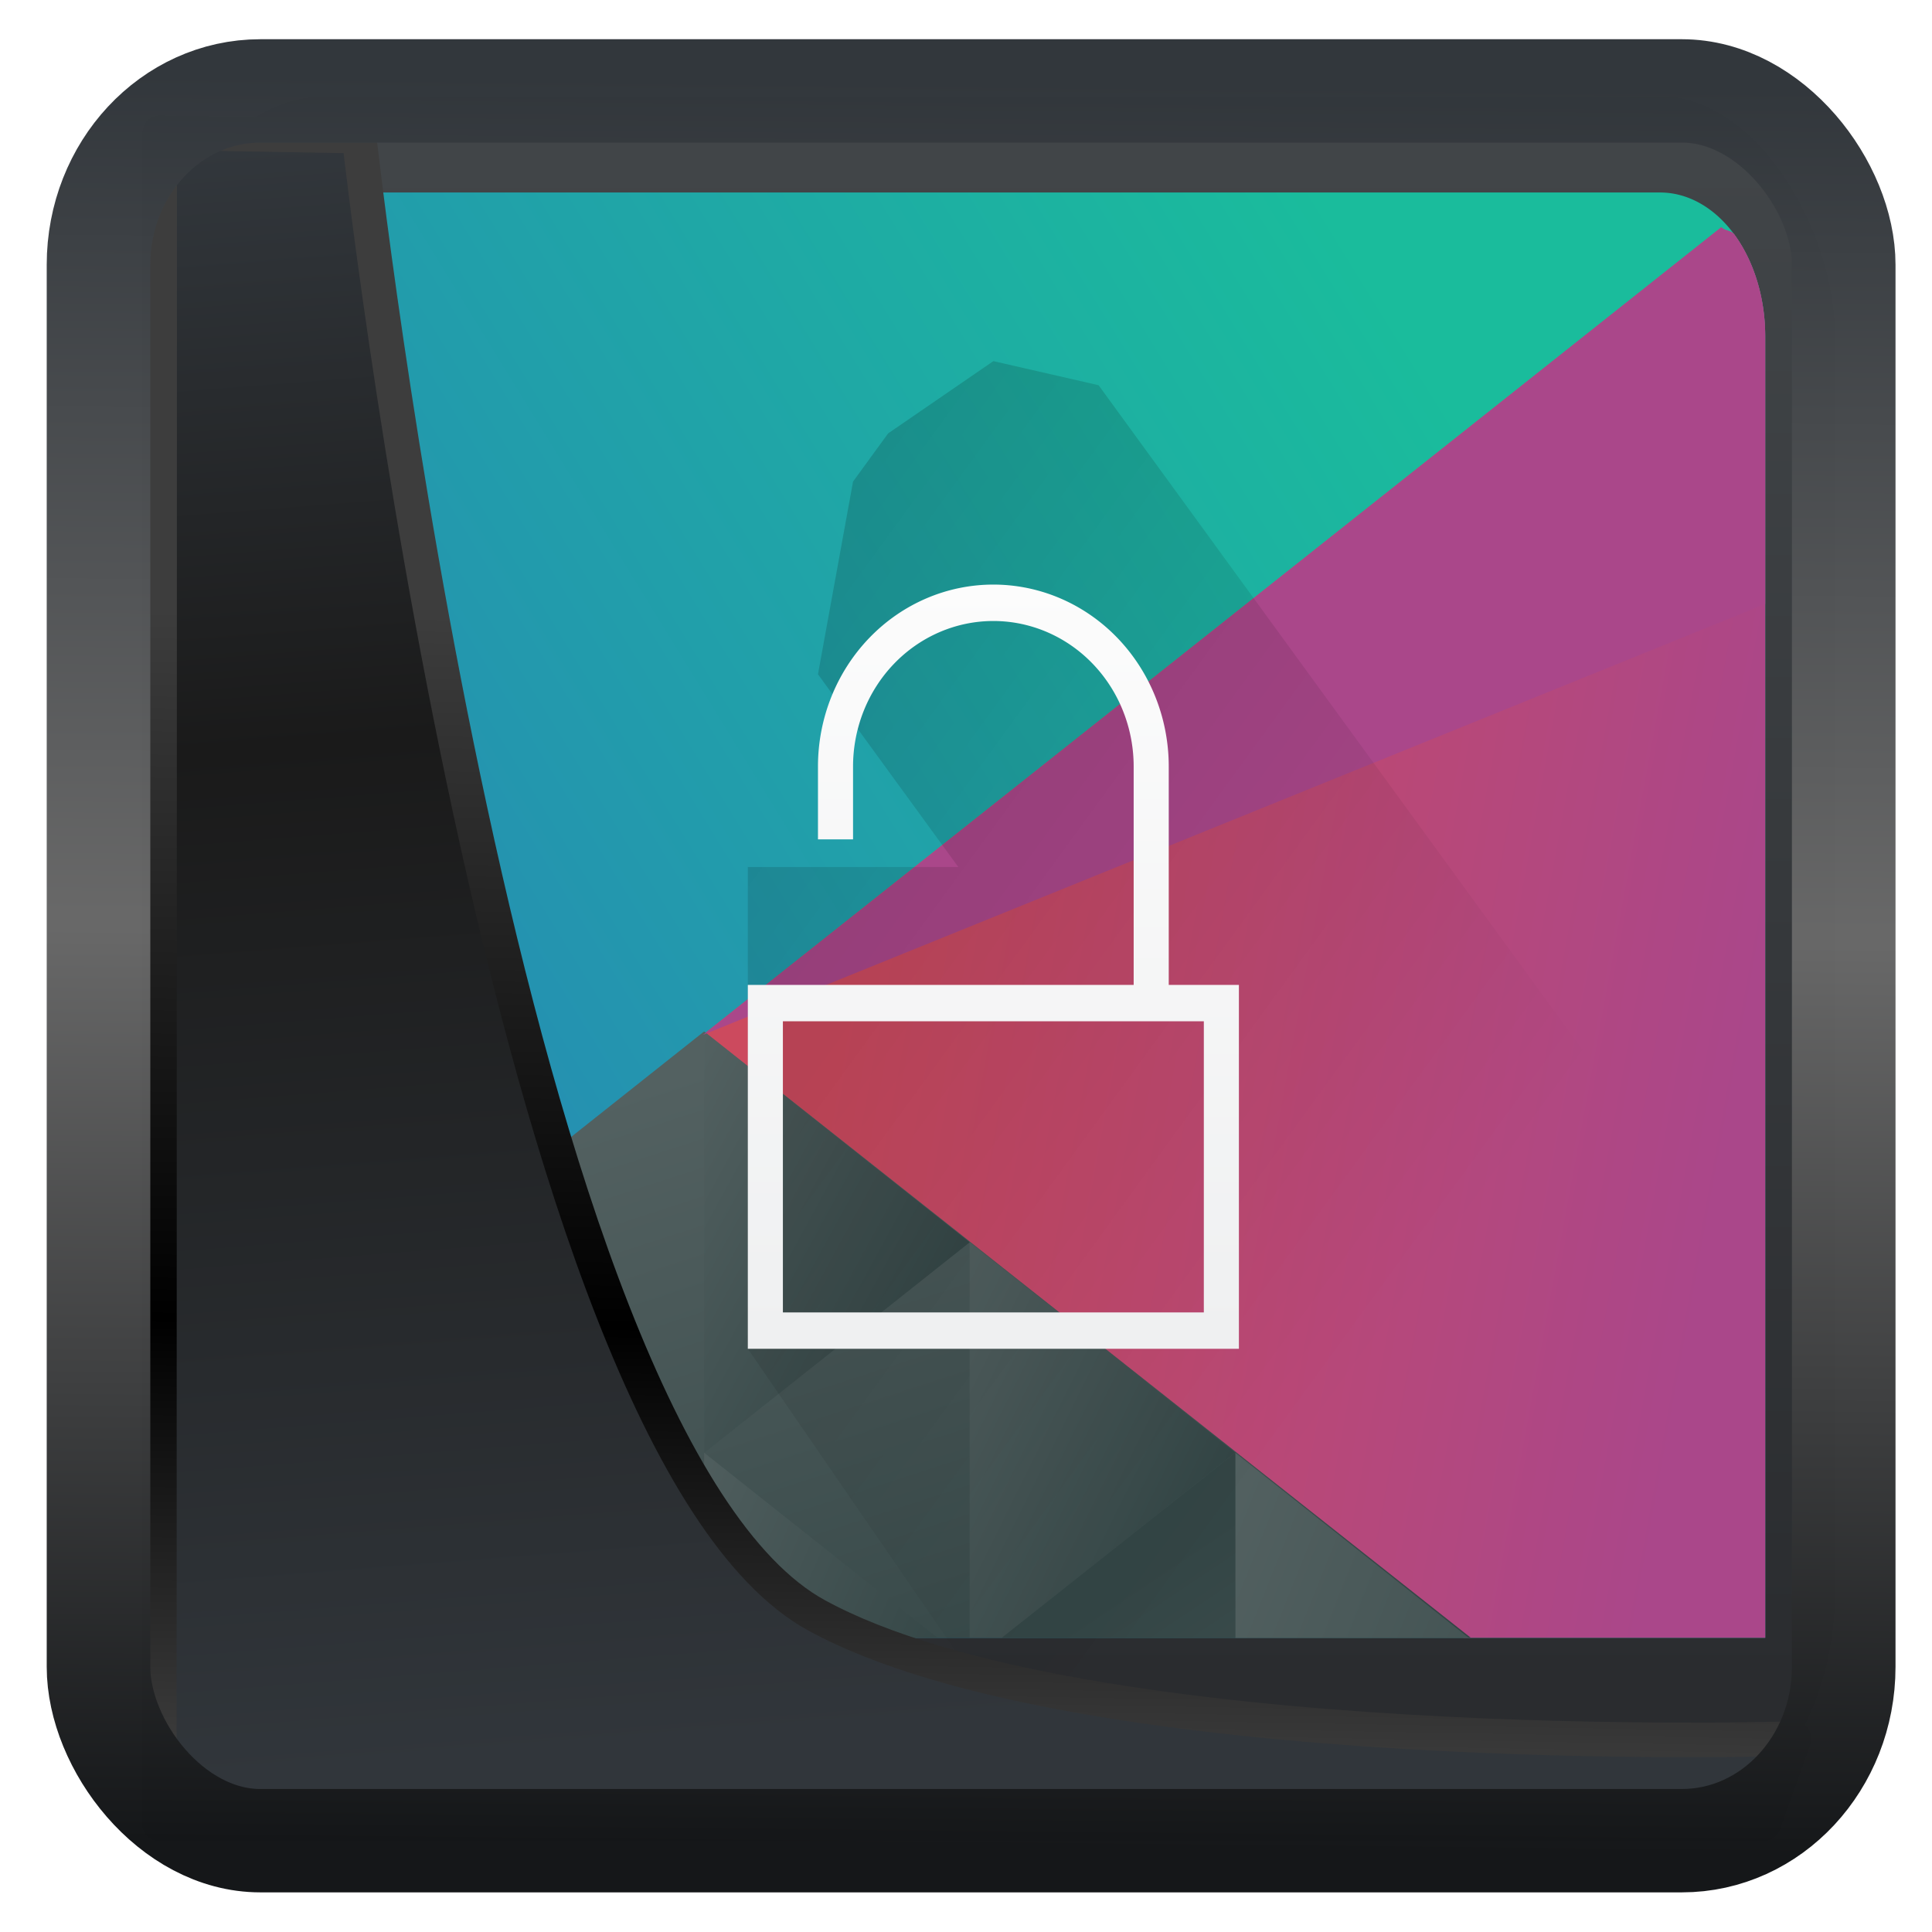 <?xml version="1.0" encoding="UTF-8" standalone="no"?>
<!-- Created with Inkscape (http://www.inkscape.org/) -->

<svg
   width="32"
   height="32"
   version="1.1"
   viewBox="0 0 32 32"
   id="svg22"
   sodipodi:docname="preferences-desktop-screensaver.svg"
   inkscape:version="1.1.2 (0a00cf5339, 2022-02-04)"
   xmlns:inkscape="http://www.inkscape.org/namespaces/inkscape"
   xmlns:sodipodi="http://sodipodi.sourceforge.net/DTD/sodipodi-0.dtd"
   xmlns:xlink="http://www.w3.org/1999/xlink"
   xmlns="http://www.w3.org/2000/svg"
   xmlns:svg="http://www.w3.org/2000/svg">
  <sodipodi:namedview
     id="namedview24"
     pagecolor="#ffffff"
     bordercolor="#666666"
     borderopacity="1.0"
     inkscape:showpageshadow="2"
     inkscape:pageopacity="0.0"
     inkscape:pagecheckerboard="0"
     inkscape:deskcolor="#d1d1d1"
     showgrid="false"
     inkscape:zoom="9.8"
     inkscape:cx="13.673469"
     inkscape:cy="15.255102"
     inkscape:window-width="1920"
     inkscape:window-height="999"
     inkscape:window-x="0"
     inkscape:window-y="0"
     inkscape:window-maximized="1"
     inkscape:current-layer="svg22"
     inkscape:pageshadow="2" />
  <defs
     id="defs12">
    <linearGradient
       id="linearGradient1005-3-3"
       x1="5.253"
       x2="9.382"
       y1="15.383"
       y2="2.942"
       gradientTransform="matrix(1,0,0,1,1.632,-0.617)"
       gradientUnits="userSpaceOnUse">
      <stop
         stop-color="#fa8200"
         offset="0"
         id="stop2" />
      <stop
         stop-color="#ff9600"
         offset=".37"
         id="stop4" />
      <stop
         stop-color="#ffb400"
         offset="1"
         id="stop6" />
    </linearGradient>
    <filter
       id="filter4014"
       x="-0.062"
       y="-0.058"
       width="1.125"
       height="1.115"
       color-interpolation-filters="sRGB">
      <feGaussianBlur
         stdDeviation="1.094"
         id="feGaussianBlur9" />
    </filter>
    <linearGradient
       inkscape:collect="always"
       xlink:href="#linearGradient3487"
       id="linearGradient3403"
       gradientUnits="userSpaceOnUse"
       x1="6.949"
       y1="4.555"
       x2="11.215"
       y2="59.052" />
    <linearGradient
       id="linearGradient3487">
      <stop
         style="stop-color:#32373c;stop-opacity:1"
         offset="0"
         id="stop3481" />
      <stop
         id="stop3483"
         offset="0.368"
         style="stop-color:#1a1a1a;stop-opacity:1" />
      <stop
         style="stop-color:#31363b;stop-opacity:1"
         offset="1"
         id="stop3485" />
    </linearGradient>
    <linearGradient
       inkscape:collect="always"
       xlink:href="#linearGradient20604"
       id="linearGradient20558"
       gradientUnits="userSpaceOnUse"
       x1="25.802"
       y1="20.374"
       x2="25.111"
       y2="58.913" />
    <linearGradient
       id="linearGradient20604">
      <stop
         id="stop20598"
         offset="0"
         style="stop-color:#3d3d3d;stop-opacity:1" />
      <stop
         style="stop-color:#000000;stop-opacity:1"
         offset="0.618"
         id="stop20600" />
      <stop
         id="stop20602"
         offset="1"
         style="stop-color:#3d3d3d;stop-opacity:1" />
    </linearGradient>
    <filter
       inkscape:collect="always"
       style="color-interpolation-filters:sRGB"
       id="filter20720"
       x="-0.017"
       y="-0.016"
       width="1.034"
       height="1.033">
      <feGaussianBlur
         inkscape:collect="always"
         stdDeviation="0.147"
         id="feGaussianBlur20722" />
    </filter>
    <linearGradient
       gradientTransform="translate(0.361,-0.13)"
       xlink:href="#linearGradient4555"
       id="linearGradient4557"
       x1="43.5"
       y1="64.012"
       x2="44.142"
       y2="0.306"
       gradientUnits="userSpaceOnUse" />
    <linearGradient
       id="linearGradient4555">
      <stop
         style="stop-color:#141618;stop-opacity:1"
         offset="0"
         id="stop4551" />
      <stop
         id="stop4559"
         offset="0.518"
         style="stop-color:#686868;stop-opacity:1" />
      <stop
         style="stop-color:#31363b;stop-opacity:1"
         offset="1"
         id="stop4553" />
    </linearGradient>
    <filter
       style="color-interpolation-filters:sRGB"
       id="filter4601"
       x="-0.03"
       width="1.06"
       y="-0.03"
       height="1.06">
      <feGaussianBlur
         stdDeviation="0.015"
         id="feGaussianBlur4603" />
    </filter>
    <linearGradient
       id="l"
       y1="536.8"
       y2="503.8"
       x2="0"
       gradientUnits="userSpaceOnUse">
      <stop
         stop-color="#2a2c2f"
         id="stop2-4" />
      <stop
         offset="1"
         stop-color="#424649"
         id="stop4-8" />
    </linearGradient>
    <linearGradient
       xlink:href="#b"
       id="m"
       gradientUnits="userSpaceOnUse"
       gradientTransform="translate(374.575,499.797)"
       x1="42.799"
       y1="5.342"
       x2="11.999"
       y2="31.357" />
    <linearGradient
       id="b"
       y1="5.342"
       x1="42.799"
       y2="31.357"
       x2="11.999"
       gradientUnits="userSpaceOnUse"
       gradientTransform="translate(-9.995,-40.003)">
      <stop
         stop-color="#1abc9c"
         id="stop12" />
      <stop
         offset="1"
         stop-color="#2980b9"
         id="stop14" />
    </linearGradient>
    <linearGradient
       xlink:href="#c"
       id="n"
       gradientUnits="userSpaceOnUse"
       gradientTransform="translate(374.575,499.797)"
       x1="29.855"
       y1="22.346"
       x2="54.32"
       y2="28.506" />
    <linearGradient
       id="c"
       y1="22.346"
       x1="29.855"
       y2="28.506"
       x2="54.32"
       gradientUnits="userSpaceOnUse"
       gradientTransform="translate(-9.995,-40.003)">
      <stop
         stop-color="#cc4a5e"
         id="stop17" />
      <stop
         offset="1"
         stop-color="#aa478a"
         id="stop19" />
    </linearGradient>
    <linearGradient
       xlink:href="#a"
       id="o"
       gradientUnits="userSpaceOnUse"
       x1="24.392"
       y1="41.22"
       x2="20.643"
       y2="25.343"
       gradientTransform="translate(374.575,499.797)" />
    <linearGradient
       id="a"
       y1="41.22"
       x1="24.392"
       y2="25.343"
       x2="20.643"
       gradientUnits="userSpaceOnUse">
      <stop
         stop-color="#334545"
         id="stop22" />
      <stop
         offset="1"
         stop-color="#536161"
         id="stop24" />
    </linearGradient>
    <linearGradient
       xlink:href="#a"
       id="p"
       y1="568.8"
       x1="431.57"
       y2="562.8"
       x2="439.57"
       gradientUnits="userSpaceOnUse"
       gradientTransform="matrix(-0.917,0,0,0.917,803.264,7.316)" />
    <linearGradient
       xlink:href="#a"
       id="q"
       y1="40.899"
       x1="56.03"
       y2="32.475"
       x2="40.647"
       gradientUnits="userSpaceOnUse"
       gradientTransform="translate(374.575,499.797)" />
    <linearGradient
       xlink:href="#a"
       id="r"
       y1="32.15"
       x1="60.895"
       y2="27.06"
       x2="53.41"
       gradientUnits="userSpaceOnUse"
       gradientTransform="translate(354.573,499.797)" />
    <linearGradient
       xlink:href="#a"
       id="s"
       y1="36.527"
       x1="33.32"
       y2="31.348"
       x2="24.78"
       gradientUnits="userSpaceOnUse"
       gradientTransform="translate(374.575,499.797)" />
    <linearGradient
       xlink:href="#a"
       id="t"
       y1="36.765"
       x1="34"
       y2="49.571"
       x2="40.25"
       gradientUnits="userSpaceOnUse"
       gradientTransform="translate(374.575,499.797)" />
    <linearGradient
       xlink:href="#e"
       id="u"
       gradientUnits="userSpaceOnUse"
       x1="9"
       y1="5"
       x2="23"
       y2="19"
       gradientTransform="matrix(1.5,0,0,1.5,384.57,501.8)" />
    <linearGradient
       id="e">
      <stop
         id="stop40" />
      <stop
         offset="1"
         stop-opacity="0"
         id="stop42" />
    </linearGradient>
    <linearGradient
       xlink:href="#j"
       id="v"
       x1="401.57"
       y1="529.8"
       x2="401.57"
       y2="508.8"
       gradientUnits="userSpaceOnUse"
       gradientTransform="matrix(1,0,0,0.755,0,129.624)" />
    <linearGradient
       id="j">
      <stop
         stop-color="#eff0f1"
         id="stop66" />
      <stop
         offset="1"
         stop-color="#fcfcfc"
         id="stop68" />
    </linearGradient>
  </defs>
  <g
     id="g1229"
     transform="matrix(0.581,0,0,0.798,-220.926,-400.44)">
    <rect
       height="36"
       y="503.8"
       x="384.57"
       width="48"
       ry="5"
       rx="5"
       id="rect76"
       style="fill:url(#l)" />
    <path
       d="m 389.578,505.8 a 2.987,2.987 0 0 0 -3.004,2.99 v 27.008 h 44 v -27.002 a 2.984,2.984 0 0 0 -0.875,-2.119 3.003,3.003 0 0 0 -2.129,-0.877 z"
       id="path78"
       style="fill:url(#m)"
       inkscape:connector-curvature="0" />
    <path
       d="m 429.322,506.52 -29.027,16.759 21.681,12.519 h 8.6 v -3 l -0.002,-24.002 a 2.984,2.984 0 0 0 -0.875,-2.119 c -0.096,-0.096 -0.268,-0.074 -0.377,-0.156 z"
       id="path80"
       style="fill:url(#n)"
       inkscape:connector-curvature="0" />
    <path
       d="m 400.325,523.213 -13.75,7.94 v 4.644 h 35.605 z"
       id="path82"
       style="fill:url(#o)"
       inkscape:connector-curvature="0" />
    <path
       d="m 407.896,527.59 -7.571,-4.37 v 8.741 z"
       id="path84"
       style="fill:url(#p)"
       inkscape:connector-curvature="0" />
    <path
       d="m 415.466,531.957 v 3.844 h 6.656 z"
       id="path86"
       style="fill:url(#q)"
       inkscape:connector-curvature="0" />
    <path
       d="m 407.893,527.584 v 8.213 h 0.916 l 6.654,-3.842 z"
       id="path88"
       style="fill:url(#r)"
       inkscape:connector-curvature="0" />
    <path
       d="m 400.325,531.957 v 3.842 h 6.654 z"
       id="path90"
       style="fill:url(#s)"
       inkscape:connector-curvature="0" />
    <path
       d="m 415.466,531.957 -6.656,3.844 h 6.656 z"
       id="path92"
       style="fill:url(#t)"
       inkscape:connector-curvature="0" />
    <path
       d="m 430.574,508.796 a 2.984,2.984 0 0 0 -0.875,-2.119 c -0.095,-0.095 -0.266,-0.073 -0.373,-0.154 l -29.03,16.76 30.278,-8.942 z"
       id="path94"
       inkscape:connector-curvature="0"
       style="fill:#aa478a" />
    <path
       d="m 408.57,509.3 -1,0.5 -2,1 -1,1 -0.5,2 -0.5,2 4,4 h -6 v 10 l 9,9.533 16,-0.033 a 6.023,6.023 0 0 0 2.341,-0.47 5.982,5.982 0 0 0 1.905,-1.285 5.972,5.972 0 0 0 1.286,-1.905 c 0.31,-0.74 0.47,-1.537 0.468,-2.34 v -1.5 l -1,-2 -20,-20 z"
       id="path98"
       style="opacity:0.2;fill:url(#u);fill-rule:evenodd"
       inkscape:connector-curvature="0" />
    <path
       d="m 408.57,513.938 a 5,3.777 0 0 0 -5,3.777 v 1.511 h 1 v -1.511 a 4,3.021 0 0 1 4,-3.021 4,3.021 0 0 1 4,3.021 v 4.532 h -11 V 529.8 h 14 v -7.553 h -2 v -4.532 a 5,3.777 0 0 0 -5,-3.777 z m -6,9.064 h 12 v 6.043 h -12 z"
       id="path100"
       style="fill:url(#v);stroke-width:0.869;paint-order:stroke fill markers"
       inkscape:connector-curvature="0" />
  </g>
  <path
     style="display:inline;mix-blend-mode:normal;fill:url(#linearGradient3403);fill-opacity:1;stroke:url(#linearGradient20558);stroke-width:1.162;stroke-linecap:butt;stroke-linejoin:round;stroke-miterlimit:4;stroke-dasharray:none;stroke-opacity:1;filter:url(#filter20720)"
     d="M 4.704,3.981 4.691,60.802 H 58.595 l 1.022,-2.866 c 0,0 -23.875,0.766 -32.844,-4.14 C 16.258,48.042 11.401,4.098 11.401,4.098 Z"
     id="path1686"
     sodipodi:nodetypes="ccccscc"
     transform="matrix(0.493,0,0,0.493,0.326,0.234)"
     inkscape:label="folder" />
  <rect
     style="display:inline;fill:none;fill-opacity:1;stroke:url(#linearGradient4557);stroke-width:3.714;stroke-linejoin:round;stroke-miterlimit:7.8;stroke-dasharray:none;stroke-opacity:0.995;filter:url(#filter4601)"
     id="rect4539"
     width="62.567"
     height="62.867"
     x="1.032"
     y="0.596"
     ry="6.245"
     rx="5.803"
     transform="matrix(0.462,0,0,0.461,1.155,1.231)"
     inkscape:label="contour" />
</svg>
